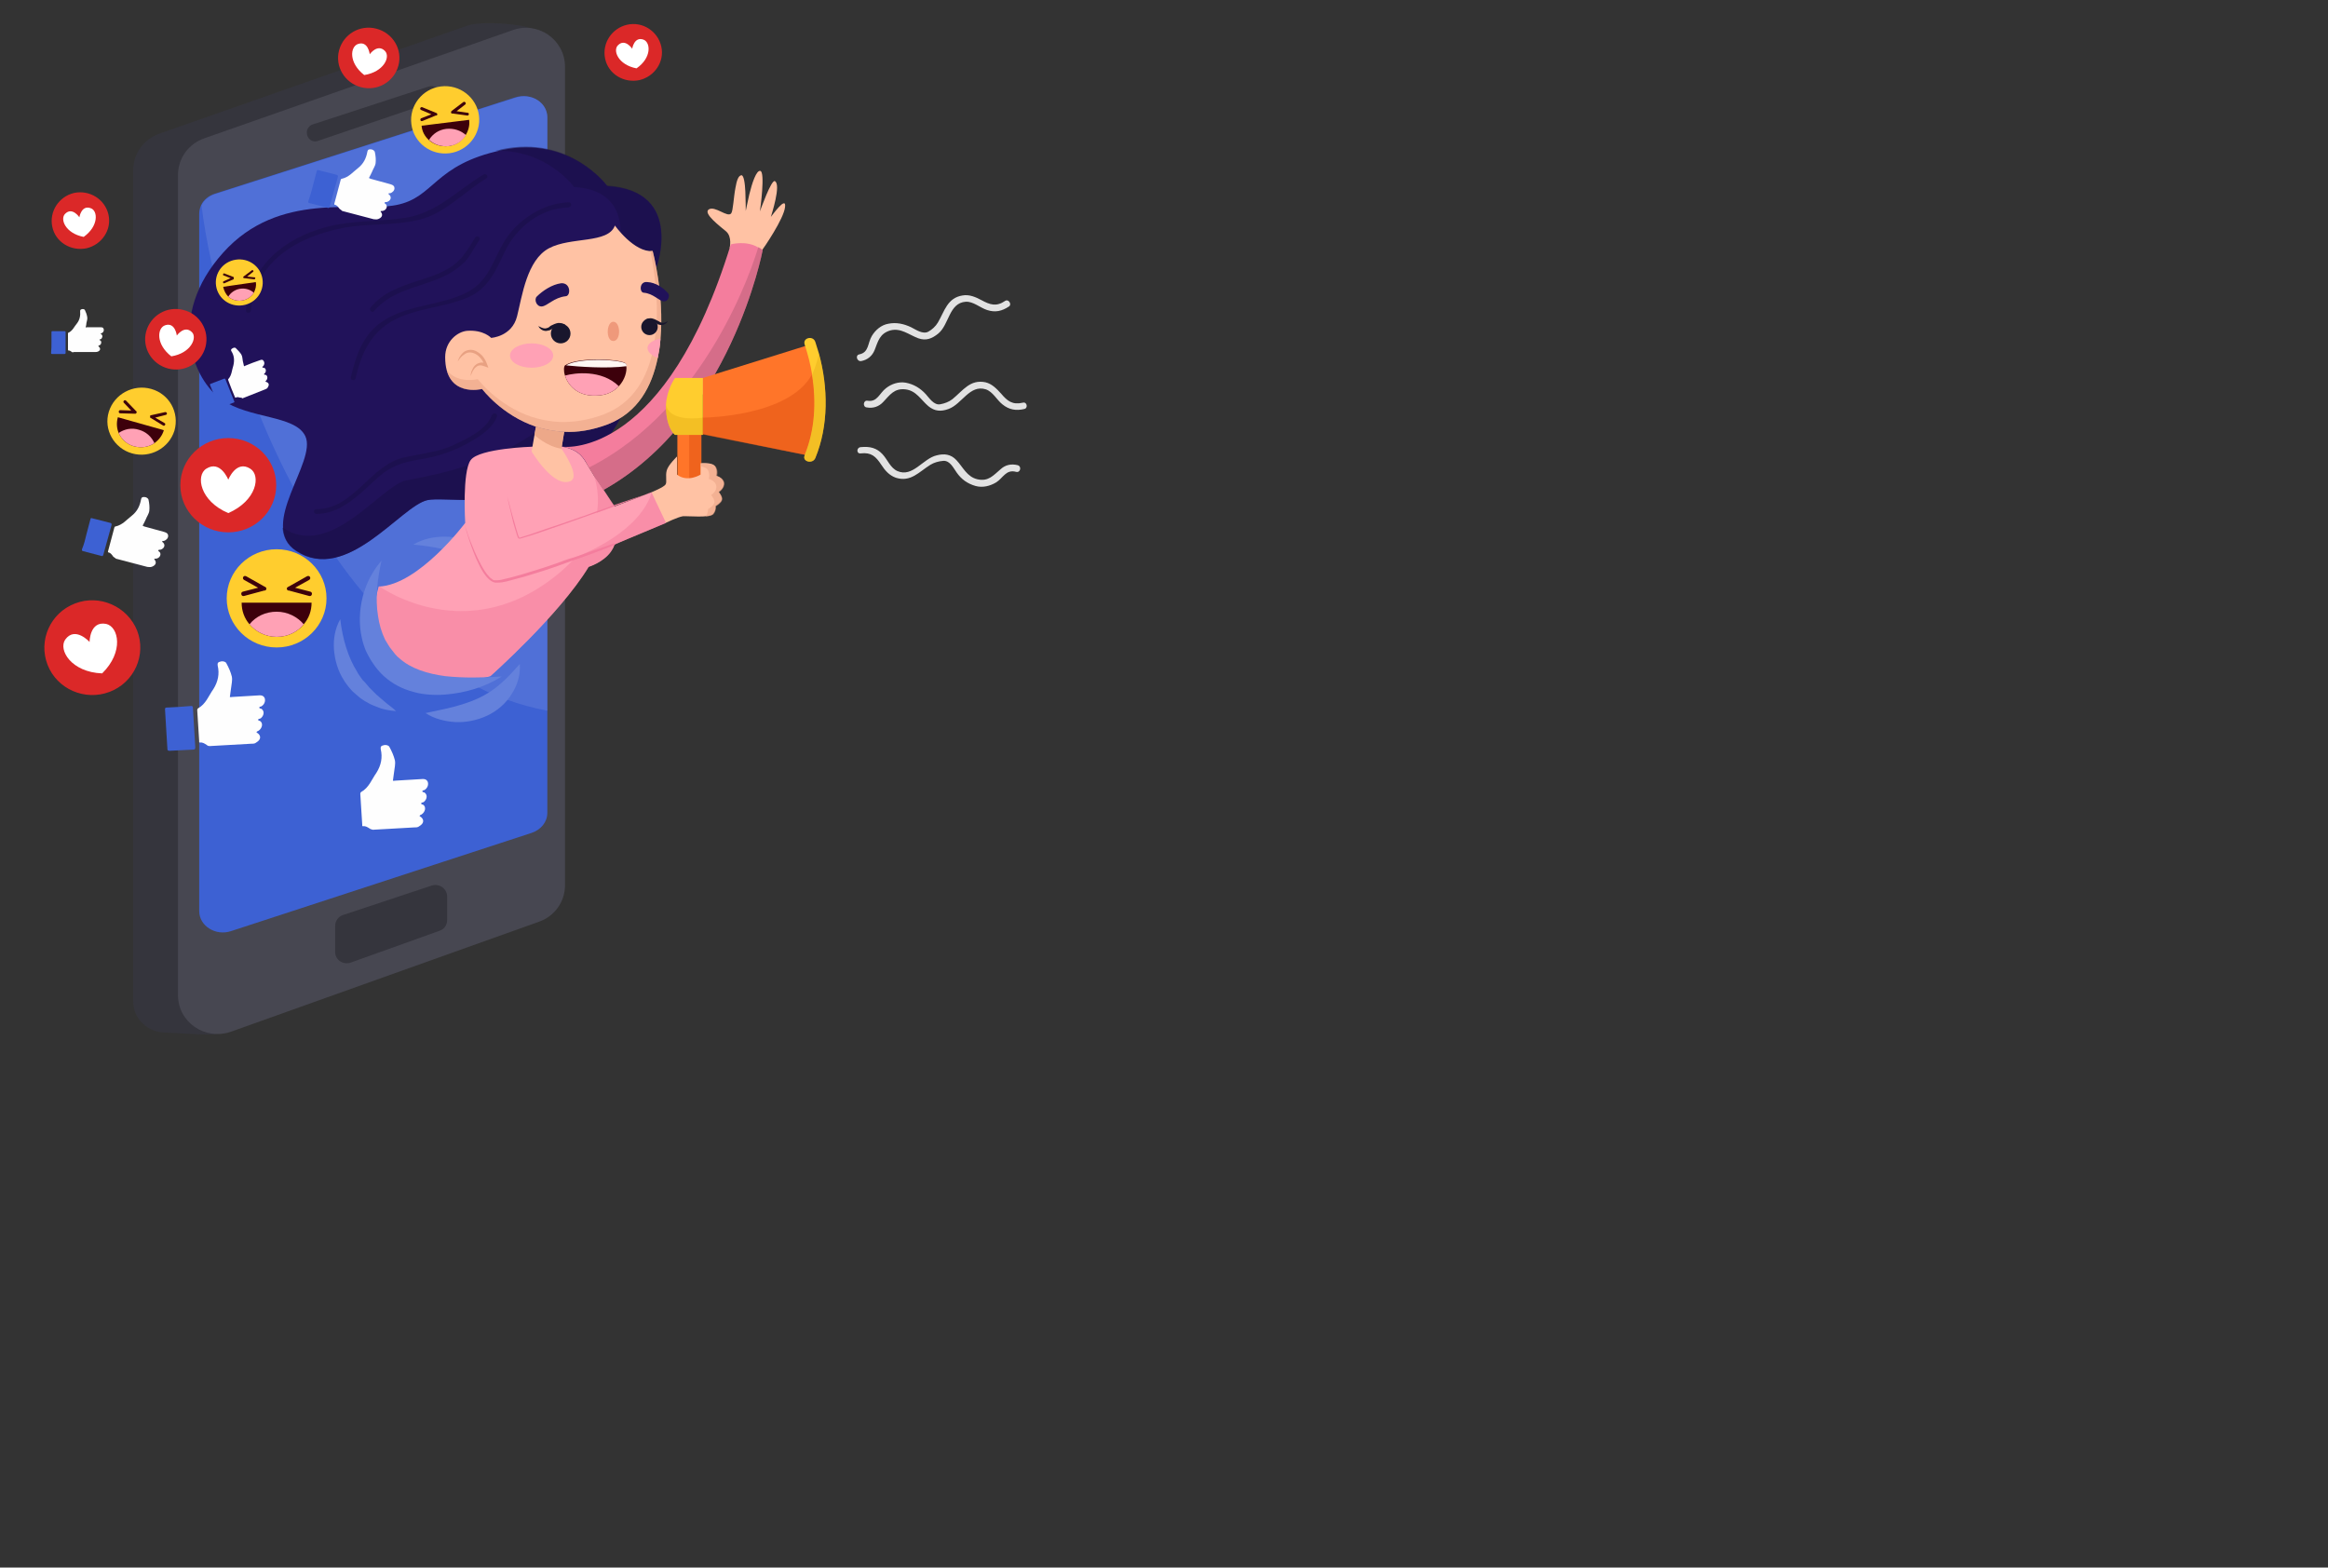<?xml version="1.0" encoding="utf-8"?>
<!-- Generator: Adobe Illustrator 21.0.0, SVG Export Plug-In . SVG Version: 6.00 Build 0)  -->
<svg version="1.1" xmlns="http://www.w3.org/2000/svg" xmlns:xlink="http://www.w3.org/1999/xlink" x="0px" y="0px"
	 viewBox="0 0 592.5 399" style="enable-background:new 0 0 592.5 399;" xml:space="preserve">
<rect x="0" y="0" width="592.5" height="399" fill="#333333" stroke="none"/>
<style type="text/css">
	.st0{display:none;}
	.st1{display:inline;}
	.st2{fill:#84B0F7;}
	.st3{opacity:0.2;fill:#3D61D3;}
	.st4{fill:#35353D;}
	.st5{fill:#474751;}
	.st6{fill:#3D61D3;}
	.st7{opacity:0.5;fill:#6481DC;}
	.st8{fill:#E2E2E2;}
	.st9{fill:#6481DC;}
	.st10{fill:#FF7529;}
	.st11{opacity:0.5;fill:#E05212;}
	.st12{fill:#21125A;}
	.st13{opacity:0.5;fill:#190E44;}
	.st14{fill:#FFC2A4;}
	.st15{opacity:0.5;fill:#E8A182;}
	.st16{fill:#FFA1B5;}
	.st17{opacity:0.8;fill:#E8A182;}
	.st18{fill:#F47D9D;}
	.st19{opacity:0.5;fill:#B75E76;}
	.st20{fill:#EF997B;}
	.st21{fill:#19162D;}
	.st22{fill:#3D000B;}
	.st23{fill:#FFF7F3;}
	.st24{fill:#E8A182;}
	.st25{fill:#FFCD2E;}
	.st26{opacity:0.5;fill:#F47D9D;}
	.st27{opacity:0.5;fill:#E8B21A;}
	.st28{fill:#DB2828;}
	.st29{fill:#FFFFFF;}
	.st30{fill-rule:evenodd;clip-rule:evenodd;fill:#FEFEFE;}
	.st31{fill-rule:evenodd;clip-rule:evenodd;fill:#3D61D3;}
</style>
<g id="BACKGROUND" class="st0">
	<g class="st1">
		<rect x="-31.1" y="-37.1" class="st2" width="500" height="500"/>
		<path class="st3" d="M406.4,161.4l1.8,5c3.2,8.9-1.4,18.8-10.3,22.1l-74.5,27c-8.9,3.2-13.6,13.1-10.3,22.1l1.8,5
			c3.2,9,13.1,13.6,22.1,10.3l25.1-9.1c8.9-3.2,18.8,1.4,22.1,10.3l1.8,5c3.2,9-1.4,18.8-10.3,22.1l-201.9,73.2
			c-8.9,3.2-18.8-1.4-22.1-10.3l-1.8-5c-3.2-8.9,1.4-18.8,10.3-22.1l59.7-21.6c8.9-3.2,13.6-13.1,10.3-22.1l-1.8-5
			c-3.2-8.9-13.1-13.6-22.1-10.3l-109,39.5c-8.9,3.2-18.8-1.4-22.1-10.3l-1.8-5c-3.2-8.9,1.4-18.8,10.3-22.1l23.8-8.6
			c8.9-3.2,13.6-13.1,10.3-22.1l-1.8-5c-3.2-8.9-13.1-13.6-22.1-10.3l-40.5,14.7c-9,3.2-18.8-1.4-22.1-10.3l-1.8-5
			c-3.2-8.9,1.4-18.8,10.3-22.1l110.6-40.1c8.9-3.2,13.6-13.1,10.3-22.1l-1.8-5c-3.2-8.9-13.1-13.6-22.1-10.3l-37.2,13.5
			c-8.9,3.2-18.8-1.4-22.1-10.3l-1.8-5c-3.2-8.9,1.4-18.8,10.3-22.1L288,16.7c8.9-3.2,18.8,1.4,22.1,10.3l1.8,5
			c3.2,9-1.4,18.8-10.3,22.1l-33.5,12.1c-8.9,3.2-13.6,13.1-10.3,22.1l1.8,5c3.2,8.9,13.1,13.6,22.1,10.3l63.2-22.9
			c8.9-3.2,18.8,1.4,22.1,10.3l1.8,5c3.2,8.9-1.4,18.8-10.3,22.1l-76.6,27.8c-8.9,3.2-13.6,13.1-10.3,22.1l1.8,5
			c3.2,8.9,13.1,13.6,22.1,10.3l89.1-32.3C393.3,147.8,403.2,152.4,406.4,161.4z"/>
	</g>
</g>
<g id="OBJECTS">
	<g>
		<g>
			<path class="st4" d="M132.4,15.7V224c0,4.2-2.6,7.9-6.6,9.3l-71,29.9c-1,0.4-12-0.4-13-0.4c-4.2-0.1-7.9-3.5-7.9-7.9V43.3
				c0-4.2,2.7-7.9,6.7-9.3l78.4-27.5c3.3-1.2,14.7-0.5,17.2,1.2C138.7,9.4,132.4,12.3,132.4,15.7z"/>
			<path class="st5" d="M143.8,17v208.3c0,4.2-2.6,7.9-6.6,9.3l-78.4,28c-6.6,2.3-13.5-2.4-13.5-9.3V44.5c0-4.2,2.7-7.9,6.7-9.3
				l78.4-27.5C136.9,5.3,143.8,10.1,143.8,17z"/>
			<path class="st6" d="M139.3,29.9v177c0,2.3-1.6,4.3-4,5.1l-76.5,25c-3.9,1.3-8.1-1.3-8.1-5.1V54.4c0-0.8,0.2-1.5,0.5-2.2
				c0.6-1.3,1.9-2.4,3.5-2.9l17.5-5.6l58.9-18.9C135.2,23.5,139.3,26.1,139.3,29.9z"/>
			<path class="st7" d="M139.3,29.9v151c-57.4-10.8-84-95-88-128.6c0.6-1.3,1.9-2.4,3.5-2.9l17.5-5.6l58.9-18.9
				C135.2,23.5,139.3,26.1,139.3,29.9z"/>
			<path class="st4" d="M85.3,235.7v6.6c0,2,2,3.4,4,2.7l22.6-8.1c1.2-0.4,1.9-1.5,1.9-2.7v-6c0-2-2-3.4-3.9-2.8l-22.6,7.5
				C86.1,233.3,85.3,234.4,85.3,235.7z"/>
			<path class="st4" d="M80.8,35.9l29.7-10.1c0.8-0.3,1.4-1.1,1.4-1.9l0,0c0-1.3-1.4-2.3-2.7-1.9l-29.7,9.7
				c-0.8,0.3-1.4,1.1-1.4,1.9l0,0.3C78.2,35.4,79.5,36.3,80.8,35.9z"/>
		</g>
		<g>
			<path class="st8" d="M255.8,76.6c-2.2,1.5-3.8,1-6-0.2c-1.5-0.8-3.1-1.5-4.8-1.2c-3.9,0.6-4.6,4-6.3,6.9c-0.6,1-1.5,1.8-2.4,2.3
				c-1.4,0.8-3.2-0.5-4.4-1.1c-1.9-0.9-3.8-1.3-5.8-0.9c-1.8,0.3-3.3,1.6-4.2,3.1c-1.1,1.8-0.7,4.2-3.2,4.7
				c-1.1,0.2-0.6,1.9,0.5,1.7c1.6-0.3,2.8-1.3,3.4-2.8c0.9-2.3,1.3-4.2,4-5c2.7-0.7,4.7,1.1,7.1,2c2,0.7,3.5,0.1,5.1-1.2
				c2.8-2.3,2.7-7.8,7-8.1c1.9-0.1,3.6,1.5,5.4,2.1c2.1,0.7,3.8,0.3,5.6-0.9C257.6,77.5,256.7,76,255.8,76.6z"/>
			<path class="st8" d="M219.1,115.4c2.7-0.3,3.8,0.8,5.2,2.9c0.9,1.4,2,2.7,3.7,3.3c3.8,1.2,5.9-1.5,8.8-3.3c1-0.6,2.1-0.9,3.3-1
				c1.7-0.1,2.6,1.9,3.4,3c1.2,1.7,2.7,2.8,4.8,3.4c1.8,0.5,3.7,0,5.2-0.9c1.8-1.1,2.5-3.4,5.1-2.7c1.1,0.3,1.5-1.4,0.4-1.7
				c-1.6-0.4-3.1-0.1-4.3,1c-1.9,1.6-3.1,3.2-5.9,2.6c-2.7-0.6-3.7-3.1-5.4-4.9c-1.4-1.5-3.1-1.7-5-1.2c-3.5,0.8-6.1,5.7-10,4
				c-1.8-0.8-2.5-2.9-3.8-4.3c-1.5-1.6-3.2-2-5.4-1.8C217.9,113.8,217.9,115.6,219.1,115.4z"/>
			<path class="st8" d="M260.3,102.5c-2.6,0.6-3.9-0.4-5.5-2.3c-1.1-1.2-2.3-2.5-4-2.9c-3.9-0.8-5.7,2.1-8.4,4.3
				c-0.9,0.7-2,1.1-3.1,1.3c-1.6,0.3-2.8-1.6-3.7-2.6c-1.4-1.5-3-2.5-5.1-2.9c-1.8-0.3-3.6,0.3-5,1.4c-1.7,1.3-2.2,3.6-4.7,3.2
				c-1.1-0.2-1.3,1.6-0.2,1.7c1.6,0.3,3.1-0.2,4.2-1.4c1.7-1.8,2.8-3.5,5.6-3.2c2.8,0.3,4,2.7,5.9,4.3c1.6,1.3,3.2,1.4,5.1,0.7
				c3.4-1.2,5.4-6.3,9.5-5c1.8,0.6,2.8,2.7,4.2,3.8c1.7,1.4,3.5,1.7,5.6,1.2C261.7,103.9,261.4,102.2,260.3,102.5z"/>
			<g>
				<g>
					<path class="st9" d="M108.3,181.5c2.6-0.6,5-1,7.2-1.6c2.2-0.6,4.4-1.3,6.3-2.2c1.9-0.9,3.7-2,5.4-3.5c1.7-1.4,3.3-3.2,5.1-5.2
						c0.2,2.7-0.6,5.4-2.1,7.7c-1.5,2.4-3.7,4.3-6.3,5.5c-2.6,1.2-5.4,1.7-8,1.6C113.2,183.6,110.6,183,108.3,181.5z"/>
				</g>
				<g>
					<path class="st9" d="M105.2,138.6c2.4-1.4,5.1-2,7.9-2c2.8,0,5.7,0.6,8.2,2.1c2.6,1.4,4.7,3.6,6,6.1c1.3,2.5,2,5.3,1.9,8
						c-1.5-2.3-2.9-4.4-4.4-6.2c-1.6-1.8-3.4-3.3-5.4-4.4c-2-1.1-4.2-1.9-6.6-2.4C110.4,139.2,107.9,138.9,105.2,138.6z"/>
				</g>
				<g>
					<path class="st9" d="M86.6,157.6c0.3,2.6,0.8,5,1.5,7.2c0.7,2.2,1.6,4.3,2.8,6.2c0.2,0.5,0.6,0.9,0.9,1.4l0.5,0.7
						c0.2,0.2,0.4,0.4,0.6,0.6l1.1,1.3c0.4,0.4,0.8,0.8,1.2,1.2l0.6,0.6l0.7,0.6c0.5,0.4,0.9,0.8,1.4,1.2c0.9,0.8,2,1.5,2.9,2.4
						c-1.3-0.1-2.6-0.3-3.9-0.7c-0.6-0.2-1.2-0.5-1.8-0.7l-0.9-0.4c-0.3-0.2-0.6-0.3-0.9-0.5c-0.6-0.3-1.1-0.7-1.7-1.1
						c-0.5-0.4-1-0.9-1.5-1.3c-0.5-0.4-1-1-1.4-1.5c-0.4-0.6-0.9-1.1-1.2-1.7c-1.5-2.3-2.3-5.1-2.5-7.8
						C84.8,162.6,85.3,159.9,86.6,157.6z"/>
				</g>
				<g>
					<polygon class="st10" points="172.4,114.5 172.4,123.2 178.5,123.2 178.5,109.8 172.4,109.8 					"/>
					<rect x="175.4" y="109.8" class="st11" width="3.1" height="13.4"/>
					<path class="st12" d="M167,68.3c0,0,7.4-19.8-12.4-20.9c0,0-9.4-12.9-26.8-9.2c-17.5,3.7-17.1,12.1-27,14
						c-9.9,1.9-29.8-3.7-44,12.1c-14.6,16.3-7.5,32.5-0.4,37.4c7.1,5,18.7,3.9,21.3,9.3c3.1,6.5-12.2,22.7-2.3,29.2
						c12.9,8.5,26.6-11.4,33.4-12.9C117.1,125.5,163.5,138.9,167,68.3z"/>
					<path class="st13" d="M167,68.3c-3.5,70.5-50,57.2-58.3,59c-6.9,1.5-20.6,21.5-33.4,12.9c-2.3-1.5-3.2-3.6-3.4-5.9
						c0.1,0,0.1,0.1,0.2,0.1c12,8,24.8-10.7,31.2-12.1c7.8-1.7,53.4-7.5,52.7-52.8c0,0,8.6-20.9-9.9-21.9c0,0-6.9-9.6-20-9.2
						c0.5-0.1,1-0.2,1.5-0.4c17.5-3.7,26.8,9.2,26.8,9.2C174.4,48.5,167,68.3,167,68.3z"/>
					<path class="st14" d="M168.1,86.2c-0.1,1.7-0.4,3.3-0.7,4.9c-1.5,7.3-5,13.9-12.7,16.9c-4,1.5-7.8,2.1-11.1,1.9
						c-2.6-0.1-5-0.6-7.2-1.3c-8.7-2.9-13.7-9.6-13.7-9.6s-9.4,2.4-9.4-8.1c0-4.1,3.2-6.5,5.6-6.7c4.2-0.3,6.1,1.8,6.1,1.8
						s5.3-0.3,6.6-5.5c1.3-5.2,2.5-14.3,8.1-17.3c5.6-3,15.1-1.1,16.8-5.8c0,0,4.9,6.9,9.6,6.5C166.1,63.8,169.1,74.9,168.1,86.2z"
						/>
					<path class="st15" d="M168.1,86.2c-0.1,1.7-0.3,3.3-0.7,4.9c-1.5,7.3-5.1,13.9-12.7,16.9c-4,1.5-7.8,2.1-11.1,1.9
						c-2.6-0.1-5-0.6-7.2-1.3c-8.7-2.9-13.7-9.6-13.7-9.6s-7.3,1.9-9-4.8c2.7,3.6,7.9,2.3,7.9,2.3s5,6.7,13.7,9.6
						c2.2,0.7,4.6,1.2,7.2,1.3c3.4,0.1,7.1-0.4,11.1-1.9c7.7-2.9,11.3-9.6,12.7-16.9c0.3-1.6,0.5-3.3,0.7-4.9c0.7-8-0.7-16-1.5-19.9
						c0.2,0,0.4,0,0.6,0C166.1,63.8,169.1,74.9,168.1,86.2z"/>
					<path class="st14" d="M165.8,125.3c0,0-1.3,5.8,3.6,7.8c0,0,3.1-1.5,4.4-1.7c1.3-0.1,6.9,0.5,7.7-0.6c0.8-1,0.6-2,0.6-2
						s1.4-0.8,1.6-1.6c0.2-0.8-0.8-2-0.8-2s1.5-0.9,1.3-2.3c-0.2-1.4-1.9-1.8-1.9-1.8s0.4-1.3-0.3-2.4c-0.7-1.1-3.7-0.8-3.7-0.8v2.9
						c0,0-3.3,2.1-6,0v-4.6c0,0-2.2,2.1-2.6,3.5c-0.4,1.4,0.1,3-0.3,3.6C169,124,165.8,125.3,165.8,125.3z"/>
					<path class="st15" d="M183,125.3c0,0,1.1,1.2,0.8,2c-0.2,0.8-1.6,1.6-1.6,1.6s0.2,1-0.6,2c-0.3,0.3-1,0.5-2,0.6
						c0.7-1,0.6-1.9,0.6-1.9s1.4-0.8,1.6-1.6c0.2-0.8-0.8-2-0.8-2s1.5-0.9,1.3-2.3c-0.2-1.4-1.9-1.8-1.9-1.8s0.4-1.3-0.3-2.4
						c-0.3-0.4-0.9-0.6-1.6-0.8V118c0,0,2.9-0.2,3.7,0.8c0.7,1.1,0.3,2.4,0.3,2.4s1.7,0.4,1.9,1.8C184.4,124.4,183,125.3,183,125.3z
						"/>
					<path class="st14" d="M199.8,52.7c-0.3,3-5.4,10.4-6,11.2c0,0.1-0.1,0.1-0.1,0.1c-4.3,1.7-8-0.9-8-0.9s0.7-2.8-0.9-4.2
						c-1.4-1.2-6-4.6-4.4-5.6c1.6-1,4.8,2.2,5.7,1c0.5-0.7,0.6-4.1,1.1-6.6c0.3-1.7,0.7-3,1.5-3.1c0.6,0,0.9,2,1,4.2
						c0.1,2.4,0.1,4.9,0.1,4.9s0.4-2,0.9-4.2c0.7-2.9,1.8-6.2,2.8-6c1.3,0.2,0,9.8-0.1,10.3c0.2-0.5,2.9-8.1,3.8-7.7
						c1.7,0.8-0.9,8.7-1,9.1C196.4,55,200.2,49.6,199.8,52.7z"/>
					<path class="st16" d="M169.5,133.1l-9.8,4.1l-3.3,1.4c-0.2,0.7-0.5,1.2-0.9,1.8h0c-2,2.8-5.7,3.9-5.7,3.9
						c-7.4,12.2-25,27.8-25,27.8s-14.4,4.3-23.8-1.5c-9.2-5.6-4.8-20.6-4.6-21.3c0,0,0,0,0,0c10.2-0.4,22-16.2,22-16.2
						s-0.8-13,1.4-16c2.2-3,15.7-3.4,15.7-3.4c3.2-0.4,5.6-0.3,7.5,0c0,0,0,0,0.1,0c4.6,0.8,5.6,3.3,6.5,4.8
						c0.3,0.5,0.8,1.3,1.4,2.3c0,0,0,0,0,0c0.2,0.4,0.5,0.8,0.8,1.2c0.6,0.9,1.2,1.8,1.8,2.7c1.5,2.3,2.8,4.2,2.8,4.2l0.3-0.1
						l9.1-3.5h0L169.5,133.1z"/>
					<path class="st14" d="M145.1,122.5c-4.3,1.7-9.8-7.6-9.8-7.6l1.1-6.3c2.2,0.7,4.6,1.2,7.2,1.3l-0.7,4.3
						C142.9,114.2,148,121.4,145.1,122.5z"/>
					<path class="st17" d="M143.6,109.9l-0.7,4.3c-3.7-0.5-6.9-3.5-6.9-3.5l0.4-2.1C138.6,109.3,141,109.8,143.6,109.9z"/>
					<path class="st18" d="M194.1,63.7c0,0-8.1,42.9-40.5,61c-1.6-2.4-3.4-5.1-4-6.2c-0.9-1.6-1.9-4-6.5-4.8
						c1.5,0.2,26.4,2.1,42.9-51.5c0,0,3.9-1.1,7,0.8C193.3,63.1,193.7,63.3,194.1,63.7C194.1,63.7,194.1,63.7,194.1,63.7z"/>
					<path class="st19" d="M194.1,63.7c0,0-8.1,42.9-40.5,61c-1.4-2.1-2.9-4.4-3.7-5.7c30.1-15.2,41.7-51.4,43.1-56.1
						C193.4,63.1,193.7,63.3,194.1,63.7C194.1,63.7,194.1,63.7,194.1,63.7z"/>
					<path class="st20" d="M156.1,81.9c1.9,0,2,4.9,0,4.9C154.1,86.8,154.3,81.9,156.1,81.9z"/>
					<g>
						<ellipse class="st21" cx="142.7" cy="84.9" rx="2.5" ry="2.5"/>
						<g>
							<path class="st21" d="M144,82.8c-0.6-0.2-1.2,0-1.8,0.1c-0.6,0.2-1.1,0.4-1.6,0.8l-0.4,0.2c-0.2,0.1-0.3,0.2-0.5,0.2
								c-0.4,0.1-0.8,0.2-1.1,0.1c-0.7-0.1-1.3-0.6-1.6-1.2c0.6,0.3,1.2,0.6,1.7,0.6c0.3,0,0.5-0.1,0.8-0.2c0.1,0,0.2-0.1,0.3-0.2
								l0.4-0.3c0.6-0.3,1.2-0.6,1.9-0.7C142.7,82.2,143.5,82.3,144,82.8z"/>
						</g>
					</g>
					<g>
						<ellipse class="st21" cx="165.3" cy="83.2" rx="2.1" ry="2.1"/>
						<g>
							<path class="st21" d="M164.1,81.5c0.4-0.4,1.1-0.5,1.6-0.5c0.6,0.1,1.1,0.3,1.6,0.6l0.4,0.2c0.1,0.1,0.2,0.1,0.3,0.2
								c0.2,0.1,0.4,0.1,0.6,0.2c0.5,0,1-0.2,1.4-0.5c-0.3,0.5-0.7,0.9-1.4,1c-0.3,0.1-0.7,0-1-0.1c-0.2,0-0.3-0.1-0.4-0.2l-0.3-0.2
								c-0.4-0.3-0.9-0.5-1.4-0.6C165.2,81.5,164.7,81.3,164.1,81.5z"/>
						</g>
					</g>
					<path class="st12" d="M136.6,75.5c-0.7,0.7-0.1,2.6,1.3,2.5c1.4-0.1,3.1-2.3,6.1-2.6c1.3-0.1,1.3-3.5-1.2-3.3
						C140.5,72.4,138.1,74,136.6,75.5z"/>
					<path class="st12" d="M170,74.6c0.6,0.6,0.1,2.2-1.1,2.1c-1.2-0.1-2.6-2-5.1-2.2c-1.1-0.1-1.1-3,1-2.7
						C166.8,71.9,168.8,73.2,170,74.6z"/>
					<path class="st22" d="M157.5,98.3c-1.2,1.3-3.1,2.4-6,2.4c-4.7,0.1-7-2.8-7.7-5.1c-0.4-1.2-0.3-2.3,0-2.6
						c0.1,0,0.1-0.1,0.2-0.1c3.1-2.1,14.7-1.5,15.3-0.3c0.1,0.1,0.1,0.3,0.1,0.6C159.6,94.4,159.1,96.6,157.5,98.3z"/>
					<path class="st16" d="M157.5,98.3c-1.2,1.3-3.1,2.4-6,2.4c-4.7,0.1-7-2.8-7.7-5.1C146.2,94.9,153.1,94,157.5,98.3z"/>
					<path class="st23" d="M159.5,93.2c-4.9,0.7-12.7,0.1-15.4-0.2c3.1-2.1,14.7-1.5,15.3-0.3C159.4,92.8,159.5,93,159.5,93.2z"/>
					<ellipse class="st16" cx="135.3" cy="90.5" rx="5.5" ry="3.1"/>
					<path class="st16" d="M168.1,86.2c-0.1,1.7-0.4,3.3-0.7,4.9c-1.6-0.6-2.7-1.6-2.6-2.7C165,87.3,166.3,86.5,168.1,86.2z"/>
					<g>
						<path class="st24" d="M119.8,95.7c0-0.5,0.1-1,0.3-1.4c0.2-0.5,0.4-0.9,0.8-1.3c0.4-0.4,0.9-0.6,1.4-0.7
							c0.6-0.1,1.1,0.1,1.6,0.2l-0.5,0.5c-0.6-1.4-1.6-2.8-3.1-3.2c-0.7-0.2-1.5-0.1-2.1,0.4c-0.7,0.4-1.2,1.1-1.7,1.8
							c0.2-0.8,0.7-1.6,1.3-2.2c0.6-0.6,1.7-0.9,2.6-0.7c0.9,0.2,1.7,0.8,2.3,1.4c0.6,0.7,1,1.4,1.3,2.3l0.3,0.8l-0.8-0.3
							c-0.4-0.1-0.8-0.3-1.2-0.3c-0.4,0-0.8,0.1-1.1,0.4C120.5,93.9,120.1,94.8,119.8,95.7z"/>
					</g>
					<path class="st18" d="M165.8,125.3c-0.1,0.1-0.8,0.3-1.9,0.7c-1.2,0.5-2.9,1.1-5,1.9c-0.7,0.3-1.4,0.5-2.2,0.8
						c-1.5,0.6-3.1,1.2-4.8,1.8c0,0,0,0-0.1,0c-2.6,0.9-5.4,1.9-8.2,2.9c-2.8,1-5.6,1.9-8.2,2.8c-0.7,0.2-1.3,0.4-2,0.6
						c-0.3,0.1-0.6,0.2-1,0.3c-0.1,0-0.2,0-0.2,0c-0.1,0-0.1,0-0.1,0l0,0l-0.1,0c0,0,0-0.1-0.1-0.1c-0.1-0.1-0.1-0.2-0.1-0.2
						c-0.1-0.2-0.1-0.3-0.2-0.5c-0.4-1.2-0.7-2.4-1-3.4c-0.5-2.1-0.9-3.9-1.2-5.1c-0.2-1.1-0.4-1.8-0.4-1.9c0,0.2,0.2,0.8,0.5,1.9
						c0.3,1.2,0.8,3,1.4,5.1c0.3,1,0.6,2.2,1,3.4c0.1,0.1,0.1,0.3,0.2,0.4c0,0.1,0.1,0.1,0.1,0.2c0,0,0,0,0,0
						c0.3-0.1,0.6-0.2,0.9-0.3c0.6-0.2,1.3-0.4,1.9-0.6c2.6-0.9,5.4-1.9,8.2-2.8c2.8-1,5.6-1.9,8.2-2.9c0.1,0,0.2-0.1,0.3-0.1
						c1.5-0.5,2.9-1,4.2-1.5c0.9-0.3,1.8-0.6,2.6-0.9c2.1-0.7,3.8-1.3,5.1-1.7C165,125.6,165.7,125.3,165.8,125.3z"/>
					<path class="st10" d="M207.1,116.2l-28.2-5.7V96.2l28.2-8.8c0,0,0.7,1.9,1.3,4.8C209.6,97.8,210.7,107.4,207.1,116.2z"/>
					<path class="st25" d="M178.9,96.2v14.5h-7.1c0,0-2.3-1.7-2.3-7.3c0-0.2,0-0.3,0-0.4c0,0,0,0,0,0c0.2-3.9,2.3-6.8,2.3-6.8H178.9
						z"/>
					<path class="st25" d="M207.5,116.6c-0.7,1.6-3.4,0.9-2.7-0.7c0,0,0-0.1,0-0.1c2.6-6.3,3-13.5,1.9-20.4
						c-0.4-2.6-1.1-5.2-1.9-7.7c-0.6-1.7,2.1-2.4,2.7-0.7c0.3,1,0.6,1.9,0.9,2.9C210.8,98.6,210.9,108.4,207.5,116.6z"/>
					<path class="st26" d="M151,120.7C151,120.7,151,120.7,151,120.7c0.3,0.4,0.5,0.8,0.8,1.2c0.6,0.9,1.2,1.8,1.8,2.7
						c1.1,1.7,2.2,3.3,2.6,3.9c0.1,0.2,0.2,0.3,0.2,0.3l0.3-0.1c0,0,0,0,0,0c-1.5,0.6-3.1,1.2-4.8,1.8c0-0.2,0.1-0.4,0.1-0.5
						C152.7,124.7,151.1,120.9,151,120.7z"/>
					<path class="st26" d="M149.5,141c3.4-1.2,5.9-2,6.9-2.4c0,0,0,0,0,0c-1.4,4.1-6.5,5.6-6.5,5.6c-7.4,12.2-25,27.8-25,27.8
						s-14.4,4.3-23.8-1.5c-9.2-5.6-4.8-20.6-4.6-21.3c0,0,0,0,0,0s22.9,16.7,46.7-4.1c0.9-0.8,1.6-1.5,2.4-2.3
						c0.2-0.2,0.4-0.4,0.6-0.7C147.3,141.8,148.4,141.4,149.5,141z"/>
					<path class="st26" d="M169.5,133.1l-9.8,4.1l-3.3,1.4c0,0,0,0.1,0,0.1c0,0,0,0,0,0c-0.3,0.1-0.9,0.3-1.5,0.6
						c-1.3,0.5-3.1,1.2-5.3,2c-0.8,0.3-1.6,0.6-2.5,0.9l-3.5,0.8c20.8-7.6,22.2-17.7,22.2-17.7L169.5,133.1z"/>
					<path class="st18" d="M156.8,138.5c-0.1,0-0.2,0.1-0.4,0.2c-0.3,0.1-0.9,0.3-1.5,0.6c-1.3,0.5-3.1,1.2-5.3,2
						c-0.8,0.3-1.6,0.6-2.5,0.9c-0.5,0.2-1.1,0.4-1.7,0.6c-1.1,0.4-2.2,0.8-3.3,1.2c-2.8,1-5.7,1.9-8.7,2.8c-1.5,0.4-3,0.8-4.5,1.2
						c-0.8,0.2-1.5,0.3-2.3,0.3c-0.2,0-0.4,0-0.6,0c-0.2-0.1-0.4-0.1-0.6-0.2c-0.4-0.2-0.7-0.4-1-0.7c-1.1-1-1.8-2.3-2.4-3.5
						c-0.6-1.2-1.1-2.3-1.5-3.4c-0.8-2.1-1.4-4-1.8-5.3c-0.4-1.3-0.6-2-0.6-2s0.2,0.7,0.7,2c0.4,1.3,1.1,3.1,2,5.2
						c0.5,1.1,1,2.2,1.6,3.3c0.3,0.6,0.7,1.2,1,1.7c0.4,0.6,0.8,1.1,1.3,1.6c0.3,0.2,0.5,0.4,0.8,0.6c0.1,0.1,0.3,0.1,0.5,0.1
						c0.2,0,0.4,0,0.5,0c0.7,0,1.5-0.2,2.2-0.4c1.5-0.3,3-0.8,4.5-1.2c3-0.9,5.9-1.8,8.7-2.8c0.6-0.2,1.1-0.4,1.6-0.6h0
						c0.8-0.3,1.7-0.6,2.5-0.8c1.2-0.4,2.4-0.8,3.4-1.2c3.4-1.2,5.9-2,6.9-2.4C156.6,138.6,156.7,138.5,156.8,138.5z"/>
					<path class="st11" d="M204.8,115.8l-26-5.2v-4.3c0.8,0,21.9-0.3,27.8-10.9C207.8,102.3,207.4,109.5,204.8,115.8z"/>
					<path class="st27" d="M178.9,106.3v4.4h-7.1c0,0-2.3-1.7-2.3-7.3c0-0.2,0-0.3,0-0.4C170.4,107.7,178.9,106.3,178.9,106.3z"/>
					<path class="st27" d="M207.5,116.6c-0.7,1.6-3.4,0.9-2.7-0.7c0,0,0-0.1,0-0.1c2.6-6.3,3-13.5,1.9-20.4c0,0,1.4-3.3,1.7-5.5
						C210.8,98.6,210.9,108.4,207.5,116.6z"/>
					<path class="st13" d="M144.7,51.5c-5.6,0.2-11,3.3-14.6,7.5c-4.5,5.3-4.6,12.2-11.6,15.6c-6.8,3.3-14.9,2.9-21.3,7.3
						c-4.8,3.2-6.7,8.8-7.9,14.1c-0.2,0.8,1,1.1,1.2,0.3c1.4-6.2,3.8-11.6,9.7-14.8c5.8-3.1,12.8-3.2,18.9-5.8
						c5.1-2.2,7.1-6.8,9.3-11.5c2.9-6.2,9.1-11.2,16.2-11.4C145.6,52.7,145.6,51.5,144.7,51.5z"/>
					<path class="st13" d="M123.1,44.4c-6.7,4-11.6,9.6-19.7,11C96.6,56.5,89.7,56,83,57.8c-10.6,2.8-19.3,9.9-20.4,21.2
						c-0.1,0.8,1.2,0.8,1.3,0C65,66.4,75.9,60.2,87.4,58c6.4-1.2,13-0.5,19.4-2.1c6.7-1.7,11.3-7.1,17-10.5
						C124.4,45.1,123.8,44,123.1,44.4z"/>
					<path class="st13" d="M125.2,105.7c-1.4,3.6-6,5.8-9.2,7.3c-4.2,2.1-8.5,2.4-13,3.4c-8.9,1.9-12.8,13.2-22.5,13.2
						c-0.8,0-0.8,1.2,0,1.2c4.4,0,7.8-2.3,11-5c1.8-1.5,3.4-3.2,5.2-4.7c2.9-2.5,6.1-3.5,9.8-4.1c4.5-0.7,8.4-1.9,12.4-4.1
						c2.9-1.6,6.4-3.7,7.6-6.9C126.7,105.2,125.5,104.9,125.2,105.7z"/>
					<path class="st13" d="M121,60.4c-1.7,2.6-3,5.2-5.6,7.1c-2.6,1.9-5.7,2.9-8.8,3.9c-4.7,1.5-9.1,3-12.3,6.9
						c-0.5,0.6,0.4,1.5,0.9,0.9c4.2-5,10.5-5.9,16.3-8.2c2.2-0.9,4.3-2.1,6.1-3.7c1.9-1.6,3-4.2,4.4-6.2
						C122.5,60.4,121.4,59.8,121,60.4z"/>
				</g>
				<g>
					<path class="st9" d="M97.1,142.7c-1.1,4.9-1.6,9.7-0.9,14c0.3,2.2,0.9,4.2,1.8,6.1c0.6,0.9,1,1.8,1.7,2.6
						c0.6,0.8,1.2,1.6,2,2.2c2.9,2.6,7.1,3.9,11.6,4.5c4.6,0.5,9.4,0.4,14.4,0.1c-4.3,2.7-9.3,4.2-14.5,4.6c-1.3,0.1-2.6,0.1-4,0
						c-1.3-0.1-2.7-0.3-4-0.7c-2.7-0.7-5.3-2-7.5-4c-1.1-1-2-2.1-2.8-3.3c-0.4-0.6-0.8-1.2-1.1-1.8c-0.3-0.6-0.7-1.3-0.9-1.9
						c-1-2.6-1.4-5.5-1.3-8.2C91.8,151.5,93.8,146.5,97.1,142.7z"/>
				</g>
			</g>
		</g>
		<g>
			<g>
				<ellipse class="st28" cx="58.1" cy="123.5" rx="12.2" ry="12"/>
				<path class="st29" d="M58.1,130.6c-7.3-3.1-8.3-9.6-5.6-11.3c3.6-2.3,5.6,2.8,5.6,2.8s2-5.1,5.6-2.8
					C66.4,121,65.4,127.4,58.1,130.6z"/>
			</g>
			<g>
				<path class="st28" d="M34.9,160.5c2.4,6.2-0.7,13.2-7,15.6c-6.3,2.4-13.4-0.7-15.8-6.9c-2.4-6.2,0.7-13.2,7-15.6
					C25.3,151.2,32.4,154.3,34.9,160.5z"/>
				<path class="st29" d="M26,171.4c-7.9-0.3-11.2-6-9.4-8.6c2.5-3.5,6.2,0.6,6.2,0.6s0-5.4,4.2-4.6C30.2,159.5,31.6,165.9,26,171.4
					z"/>
			</g>
			<g>
				<path class="st28" d="M52.3,88.3c-1.1,4.1-5.3,6.6-9.5,5.5c-4.2-1.1-6.7-5.3-5.6-9.4c1.1-4.1,5.3-6.6,9.5-5.5
					C50.8,79.9,53.4,84.1,52.3,88.3z"/>
				<path class="st29" d="M43.6,90.7c-4-3.1-3.6-7.2-1.6-7.9c2.6-0.9,3,2.6,3,2.6s2-2.8,3.9-0.8C50.2,86,48.6,89.9,43.6,90.7z"/>
			</g>
			<g>
				<path class="st28" d="M101.4,16.7c-1.1,4.1-5.3,6.6-9.5,5.5c-4.2-1.1-6.7-5.3-5.6-9.4c1.1-4.1,5.3-6.6,9.5-5.5
					C100,8.4,102.5,12.6,101.4,16.7z"/>
				<path class="st29" d="M92.7,19.1c-4-3.1-3.6-7.2-1.6-7.9c2.6-0.9,3,2.6,3,2.6s2-2.8,3.9-0.8C99.4,14.5,97.7,18.3,92.7,19.1z"/>
			</g>
			<g>
				<path class="st28" d="M27.6,54.6c0.9,3.9-1.7,7.7-5.6,8.6c-4,0.8-7.9-1.6-8.7-5.5s1.7-7.7,5.6-8.6
					C22.8,48.3,26.7,50.7,27.6,54.6z"/>
				<path class="st29" d="M21.3,60.3c-4.7-0.9-6.1-4.6-4.7-5.9c1.8-1.8,3.6,0.9,3.6,0.9s0.5-3.2,2.9-2.3
					C24.9,53.6,25.2,57.5,21.3,60.3z"/>
			</g>
			<g>
				<path class="st28" d="M168.3,11.8c0.9,3.9-1.7,7.7-5.6,8.6c-4,0.8-7.9-1.6-8.7-5.5s1.7-7.7,5.6-8.6
					C163.5,5.4,167.4,7.9,168.3,11.8z"/>
				<path class="st29" d="M162,17.4c-4.7-0.9-6.1-4.6-4.7-5.9c1.8-1.8,3.6,0.9,3.6,0.9s0.5-3.2,2.9-2.3
					C165.6,10.8,165.9,14.7,162,17.4z"/>
			</g>
			<g>
				<g id="xsrjP0_1_">
					<g>
						<path class="st30" d="M61.1,101.2c-0.4-0.1-0.7-0.2-1.1,0c-0.1,0.1-0.2-0.1-0.2-0.1c-0.6-1.4-1.2-2.9-1.7-4.3
							c0-0.1-0.1-0.2,0-0.3c0.9-1,0.9-2.3,1.3-3.5c0.3-1.3,0.2-2.5-0.5-3.6c-0.2-0.3-0.1-0.5,0.2-0.7c0.3-0.2,0.7-0.3,0.9-0.1
							c0.5,0.5,1,1,1.4,1.6c0.3,0.5,0.3,1.1,0.4,1.7c0.1,0.4,0.2,0.8,0.3,1.3c0.1,0,0.2,0,0.3-0.1c1.2-0.5,2.5-1,3.7-1.4
							c0.5-0.2,0.8-0.2,1,0.2c0.3,0.4,0.2,0.9-0.1,1.3c-0.1,0.1-0.3,0.1-0.2,0.3c0,0.1,0.2,0.1,0.3,0.1c0.6,0.1,0.7,0.8,0.4,1.3
							c-0.1,0.1-0.3,0.2-0.3,0.4c0.1,0.1,0.3,0.1,0.4,0.1c0.5,0.2,0.6,0.9,0.2,1.4c-0.1,0.1-0.1,0.1-0.2,0.2c0,0.1-0.1,0.1,0.1,0.2
							c0.7,0.2,0.9,0.7,0.5,1.3c0,0.1-0.1,0.1-0.1,0.2c-0.1,0.2-0.4,0.3-0.6,0.4c-1.9,0.8-3.9,1.5-5.8,2.3
							C61.5,101.2,61.3,101.2,61.1,101.2z"/>
						<path class="st31" d="M54.6,100.8c-0.4-0.9-0.7-1.8-1.1-2.7c-0.1-0.2-0.1-0.3,0.1-0.4c1.1-0.4,2.3-0.9,3.4-1.3
							c0.2-0.1,0.3,0,0.4,0.2c0.7,1.8,1.5,3.7,2.2,5.5c0.1,0.2,0.1,0.3-0.2,0.4c-1.1,0.4-2.2,0.8-3.3,1.3c-0.3,0.1-0.3,0-0.4-0.2
							C55.3,102.6,54.9,101.7,54.6,100.8z"/>
					</g>
				</g>
			</g>
			<g>
				<g id="xsrjP0_2_">
					<g>
						<path class="st30" d="M28.7,141.5c-0.3-0.4-0.6-0.8-1.1-0.9c-0.2,0-0.1-0.2-0.1-0.3c0.5-2,1.1-4,1.6-6c0-0.1,0.1-0.3,0.3-0.3
							c1.8-0.4,2.8-1.7,4.1-2.7c1.4-1.1,2.1-2.5,2.4-4.2c0.1-0.5,0.3-0.6,0.8-0.6c0.5,0,1,0.3,1.1,0.7c0.2,0.9,0.3,1.9,0.2,2.8
							c-0.1,0.8-0.6,1.4-0.9,2.2c-0.2,0.5-0.5,1-0.8,1.6c0.1,0.1,0.3,0.1,0.4,0.2c1.7,0.5,3.4,0.9,5.1,1.4c0.7,0.2,1,0.5,1,1
							c0,0.6-0.5,1.1-1.1,1.3c-0.1,0-0.4-0.1-0.4,0.1c-0.1,0.2,0.2,0.2,0.3,0.4c0.5,0.6,0.2,1.4-0.7,1.7c-0.2,0.1-0.5-0.1-0.6,0.2
							c-0.1,0.2,0.3,0.3,0.4,0.5c0.4,0.6-0.1,1.5-1,1.6c-0.1,0-0.2,0-0.3,0c-0.1,0-0.2,0.1-0.1,0.2c0.6,0.7,0.4,1.4-0.5,1.8
							c-0.1,0-0.2,0.1-0.3,0.1c-0.3,0.1-0.6,0-1,0c-2.7-0.7-5.3-1.4-8-2.1C29.1,141.8,28.8,141.8,28.7,141.5z"/>
						<path class="st31" d="M22,136c0.3-1.3,0.7-2.5,1-3.8c0.1-0.3,0.1-0.4,0.4-0.3c1.6,0.4,3.1,0.8,4.7,1.2
							c0.3,0.1,0.3,0.2,0.3,0.5c-0.7,2.5-1.4,5.1-2.1,7.6c-0.1,0.3-0.2,0.4-0.5,0.3c-1.5-0.4-3-0.8-4.6-1.2
							c-0.4-0.1-0.4-0.2-0.3-0.6C21.4,138.5,21.7,137.3,22,136z"/>
					</g>
				</g>
			</g>
			<g>
				<g id="xsrjP0_5_">
					<g>
						<path class="st30" d="M86.3,53c-0.3-0.4-0.6-0.8-1.1-0.9c-0.2,0-0.1-0.2-0.1-0.3c0.5-2,1.1-4,1.6-6c0-0.1,0.1-0.3,0.3-0.3
							c1.8-0.4,2.8-1.7,4.1-2.7c1.4-1.1,2.1-2.5,2.4-4.2c0.1-0.5,0.3-0.6,0.8-0.6c0.5,0,1,0.3,1.1,0.7c0.2,0.9,0.3,1.9,0.2,2.8
							c-0.1,0.8-0.6,1.4-0.9,2.2c-0.2,0.5-0.5,1-0.8,1.6c0.1,0.1,0.3,0.1,0.4,0.2c1.7,0.5,3.4,0.9,5.1,1.4c0.7,0.2,1,0.5,1,1
							c0,0.6-0.5,1.1-1.1,1.3c-0.1,0-0.4-0.1-0.4,0.1c-0.1,0.2,0.2,0.2,0.3,0.4c0.5,0.6,0.2,1.4-0.7,1.7c-0.2,0.1-0.5-0.1-0.6,0.2
							c-0.1,0.2,0.3,0.3,0.4,0.5c0.4,0.6-0.1,1.5-1,1.6c-0.1,0-0.2,0-0.3,0c-0.1,0-0.2,0.1-0.1,0.2c0.6,0.7,0.4,1.4-0.5,1.8
							c-0.1,0-0.2,0.1-0.3,0.1c-0.3,0.1-0.6,0-1,0c-2.7-0.7-5.3-1.4-8-2.1C86.7,53.3,86.4,53.2,86.3,53z"/>
						<path class="st31" d="M79.6,47.4c0.3-1.3,0.7-2.5,1-3.8c0.1-0.3,0.1-0.4,0.4-0.3c1.6,0.4,3.1,0.8,4.7,1.2
							c0.3,0.1,0.3,0.2,0.3,0.5c-0.7,2.5-1.4,5.1-2.1,7.6c-0.1,0.3-0.2,0.4-0.5,0.3c-1.5-0.4-3-0.8-4.6-1.2
							c-0.4-0.1-0.4-0.2-0.3-0.6C78.9,50,79.3,48.7,79.6,47.4z"/>
					</g>
				</g>
			</g>
			<g>
				<g id="xsrjP0_4_">
					<g>
						<path class="st30" d="M52.6,189.6c-0.5-0.3-1-0.7-1.7-0.6c-0.3,0-0.2-0.2-0.2-0.3c-0.2-2.6-0.3-5.2-0.5-7.9
							c0-0.2,0-0.3,0.2-0.5c2-1.1,2.7-3.2,3.9-4.9c1.2-1.9,1.6-3.9,1.1-6c-0.1-0.6,0.1-0.9,0.7-1c0.6-0.2,1.3,0,1.5,0.4
							c0.6,1.1,1.1,2.2,1.4,3.4c0.2,1-0.1,2-0.2,3c-0.1,0.7-0.2,1.4-0.3,2.2c0.2,0.1,0.4,0,0.6,0c2.2-0.1,4.5-0.3,6.7-0.4
							c0.9-0.1,1.4,0.2,1.6,0.8c0.2,0.8-0.2,1.6-0.9,2c-0.2,0.1-0.5,0-0.5,0.3c0,0.3,0.3,0.2,0.5,0.3c0.8,0.5,0.8,1.6-0.1,2.4
							c-0.2,0.2-0.7,0.1-0.7,0.4c0,0.3,0.4,0.2,0.6,0.4c0.7,0.6,0.4,1.8-0.5,2.4c-0.1,0.1-0.3,0.1-0.4,0.2c-0.1,0.1-0.2,0.2,0,0.3
							c1,0.6,1.1,1.6,0.1,2.3c-0.1,0.1-0.2,0.1-0.3,0.2c-0.3,0.3-0.8,0.3-1.2,0.3c-3.5,0.2-7.1,0.4-10.6,0.6
							C53.2,189.9,52.9,189.9,52.6,189.6z"/>
						<path class="st31" d="M42.3,185.6c-0.1-1.7-0.2-3.3-0.3-5c0-0.3,0-0.5,0.4-0.5c2.1-0.1,4.1-0.2,6.2-0.4c0.4,0,0.5,0.1,0.5,0.5
							c0.2,3.3,0.4,6.7,0.6,10c0,0.4-0.1,0.6-0.5,0.6c-2,0.1-4,0.2-6,0.3c-0.5,0-0.6-0.1-0.6-0.6C42.5,188.9,42.4,187.2,42.3,185.6z
							"/>
					</g>
				</g>
			</g>
			<g>
				<g id="xsrjP0_6_">
					<g>
						<path class="st30" d="M94.1,210.9c-0.5-0.3-1-0.7-1.7-0.6c-0.3,0-0.2-0.2-0.2-0.3c-0.2-2.6-0.3-5.2-0.5-7.9
							c0-0.2,0-0.3,0.2-0.5c2-1.1,2.7-3.2,3.9-4.9c1.2-1.9,1.6-3.9,1.1-6c-0.1-0.6,0.1-0.9,0.7-1c0.6-0.2,1.3,0,1.5,0.4
							c0.6,1.1,1.1,2.2,1.4,3.4c0.2,1-0.1,2-0.2,3c-0.1,0.7-0.2,1.4-0.3,2.2c0.2,0.1,0.4,0,0.6,0c2.2-0.1,4.5-0.3,6.7-0.4
							c0.9-0.1,1.4,0.2,1.6,0.8c0.2,0.8-0.2,1.6-0.9,2c-0.2,0.1-0.5,0-0.5,0.3c0,0.3,0.3,0.2,0.5,0.3c0.8,0.5,0.8,1.6-0.1,2.4
							c-0.2,0.2-0.7,0.1-0.7,0.4c0,0.3,0.4,0.2,0.6,0.4c0.7,0.6,0.4,1.8-0.5,2.4c-0.1,0.1-0.3,0.1-0.4,0.2c-0.1,0.1-0.2,0.2,0,0.3
							c1,0.6,1.1,1.6,0.1,2.3c-0.1,0.1-0.2,0.1-0.3,0.2c-0.3,0.3-0.8,0.3-1.2,0.3c-3.5,0.2-7.1,0.4-10.6,0.6
							C94.7,211.1,94.3,211.1,94.1,210.9z"/>
						<path class="st31" d="M83.8,206.8c-0.1-1.7-0.2-3.3-0.3-5c0-0.3,0-0.5,0.4-0.5c2.1-0.1,4.1-0.2,6.2-0.4c0.4,0,0.5,0.1,0.5,0.5
							c0.2,3.3,0.4,6.7,0.6,10c0,0.4-0.1,0.6-0.5,0.6c-2,0.1-4,0.2-6,0.3c-0.5,0-0.6-0.1-0.6-0.6C84,210.2,83.9,208.5,83.8,206.8z"
							/>
					</g>
				</g>
			</g>
			<g>
				<g id="xsrjP0_3_">
					<g>
						<path class="st30" d="M18.3,89.6c-0.3-0.2-0.5-0.4-0.9-0.4c-0.1,0-0.1-0.1-0.1-0.2c0-1.4,0-2.7,0-4.1c0-0.1,0-0.2,0.1-0.2
							c1.1-0.5,1.5-1.6,2.2-2.4c0.7-0.9,0.9-2,0.8-3.1c0-0.3,0.1-0.4,0.4-0.5c0.3-0.1,0.7,0,0.8,0.2c0.3,0.6,0.5,1.2,0.6,1.8
							c0.1,0.5-0.1,1-0.2,1.5c0,0.4-0.1,0.7-0.2,1.1c0.1,0.1,0.2,0,0.3,0c1.2,0,2.3,0,3.5,0c0.5,0,0.7,0.1,0.8,0.5
							c0.1,0.4-0.1,0.8-0.5,1c-0.1,0-0.2,0-0.3,0.1c0,0.1,0.2,0.1,0.2,0.2c0.4,0.3,0.3,0.9-0.1,1.2c-0.1,0.1-0.3,0-0.4,0.2
							c0,0.1,0.2,0.1,0.3,0.2c0.3,0.3,0.2,1-0.3,1.2c-0.1,0-0.1,0-0.2,0.1c-0.1,0-0.1,0.1,0,0.2c0.5,0.4,0.5,0.9,0,1.2
							c-0.1,0-0.1,0.1-0.2,0.1c-0.2,0.1-0.4,0.1-0.6,0.1c-1.8,0-3.7,0-5.5,0C18.6,89.7,18.4,89.7,18.3,89.6z"/>
						<path class="st31" d="M13.1,87.2c0-0.9,0-1.7,0-2.6c0-0.2,0-0.3,0.2-0.3c1.1,0,2.1,0,3.2,0c0.2,0,0.2,0.1,0.2,0.3
							c0,1.7,0,3.5,0,5.2c0,0.2-0.1,0.3-0.3,0.3c-1,0-2.1,0-3.1,0c-0.3,0-0.3-0.1-0.3-0.3C13.1,88.9,13.1,88,13.1,87.2z"/>
					</g>
				</g>
			</g>
			<g>
				<ellipse class="st25" cx="70.4" cy="152.3" rx="12.7" ry="12.5"/>
				<path class="st22" d="M79.3,153.4c0,2.1-0.7,4-2,5.5c-1.6,2-4.1,3.2-6.9,3.2c-2.8,0-5.3-1.3-6.9-3.2c-1.3-1.5-2-3.4-2-5.5H79.3z
					"/>
				<path class="st16" d="M77.3,158.9c-1.6,2-4.1,3.2-6.9,3.2c-2.8,0-5.3-1.3-6.9-3.2c1.6-2,4.1-3.2,6.9-3.2
					C73.2,155.7,75.7,157,77.3,158.9z"/>
				<path class="st22" d="M67.8,149.8C67.8,149.9,67.8,149.9,67.8,149.8c0,0.2-0.1,0.4-0.3,0.5c0,0-0.1,0-0.1,0l-0.1,0l-5.2,1.4
					c-0.7,0.2-1-0.9-0.3-1.1l3.9-1l-3.6-2c-0.6-0.4-0.1-1.3,0.6-0.9l4.6,2.6c0.1,0,0.2,0.1,0.2,0.1c0,0,0,0,0,0
					C67.8,149.6,67.8,149.7,67.8,149.8z"/>
				<path class="st22" d="M73,149.8C73,149.9,73,149.9,73,149.8c0,0.2,0.1,0.4,0.3,0.5c0,0,0.1,0,0.1,0l0.1,0l5.2,1.4
					c0.7,0.2,1-0.9,0.3-1.1l-3.9-1l3.6-2c0.6-0.4,0.1-1.3-0.6-0.9l-4.6,2.6c-0.1,0-0.2,0.1-0.2,0.1c0,0,0,0,0,0
					C73,149.6,73,149.7,73,149.8z"/>
			</g>
			<g>
				<path class="st25" d="M44.4,109.6c-1.4,4.5-6.2,7.1-10.8,5.8c-4.6-1.3-7.3-6.1-5.9-10.6c1.4-4.5,6.2-7.1,10.8-5.8
					C43.1,100.3,45.7,105,44.4,109.6z"/>
				<path class="st22" d="M41.7,109.5c-0.4,1.4-1.3,2.5-2.4,3.3c-1.5,1-3.3,1.3-5.2,0.8c-1.8-0.5-3.2-1.8-3.9-3.4
					c-0.5-1.2-0.6-2.6-0.2-4L41.7,109.5z"/>
				<path class="st16" d="M39.3,112.8c-1.5,1-3.3,1.3-5.2,0.8c-1.8-0.5-3.2-1.8-3.9-3.4c1.5-1,3.3-1.4,5.2-0.8
					C37.2,109.9,38.6,111.2,39.3,112.8z"/>
				<path class="st22" d="M34.8,105C34.8,105,34.8,105.1,34.8,105c-0.1,0.2-0.2,0.2-0.3,0.3c0,0,0,0-0.1,0l-0.1,0l-3.7-0.1
					c-0.5,0-0.5-0.8,0-0.8l2.8,0.1l-1.9-2c-0.3-0.3,0.2-0.9,0.6-0.5l2.5,2.6c0.1,0,0.1,0.1,0.1,0.1c0,0,0,0,0,0
					C34.8,104.9,34.8,104.9,34.8,105z"/>
				<path class="st22" d="M38.2,106C38.2,106,38.2,106,38.2,106c0,0.2,0,0.3,0.1,0.4c0,0,0,0,0,0l0.1,0l3.1,1.9
					c0.4,0.3,0.8-0.4,0.4-0.6l-2.4-1.4l2.7-0.7c0.5-0.1,0.3-0.8-0.2-0.7l-3.6,0.8c-0.1,0-0.1,0-0.2,0.1c0,0,0,0,0,0
					C38.3,105.8,38.2,105.9,38.2,106z"/>
			</g>
			<g>
				<path class="st25" d="M121.9,29.4c0.6,4.7-2.8,9-7.5,9.6c-4.8,0.6-9.1-2.7-9.7-7.4c-0.6-4.7,2.8-9,7.5-9.6
					C117,21.4,121.3,24.8,121.9,29.4z"/>
				<path class="st22" d="M119.4,30.5c0.2,1.4-0.2,2.8-0.9,3.9c-0.9,1.5-2.5,2.6-4.4,2.8c-1.9,0.2-3.7-0.4-5-1.6
					c-1-0.9-1.7-2.2-1.8-3.6L119.4,30.5z"/>
				<path class="st16" d="M118.6,34.4c-0.9,1.5-2.5,2.6-4.4,2.8c-1.9,0.2-3.7-0.4-5-1.6c0.9-1.5,2.5-2.6,4.4-2.8
					C115.5,32.6,117.3,33.2,118.6,34.4z"/>
				<path class="st22" d="M111.3,29C111.3,29.1,111.3,29.1,111.3,29c0,0.2,0,0.3-0.2,0.4c0,0,0,0-0.1,0l-0.1,0l-3.4,1.4
					c-0.5,0.2-0.7-0.5-0.3-0.7l2.6-1l-2.6-1.1c-0.5-0.2-0.2-0.9,0.3-0.7l3.4,1.4c0.1,0,0.1,0,0.2,0.1c0,0,0,0,0,0
					C111.3,28.9,111.3,29,111.3,29z"/>
				<path class="st22" d="M114.8,28.6C114.8,28.6,114.8,28.6,114.8,28.6c0,0.2,0.1,0.3,0.3,0.3c0,0,0,0,0.1,0l0.1,0l3.6,0.5
					c0.5,0.1,0.6-0.7,0.1-0.7l-2.8-0.4l2.2-1.7c0.4-0.3-0.1-0.9-0.5-0.6l-2.9,2.2c-0.1,0-0.1,0.1-0.1,0.1c0,0,0,0,0,0
					C114.8,28.4,114.8,28.5,114.8,28.6z"/>
			</g>
			<g>
				<path class="st25" d="M66.8,71c0.5,3.2-1.7,6.2-5,6.7c-3.3,0.5-6.3-1.7-6.8-4.9c-0.5-3.2,1.7-6.2,5-6.7
					C63.3,65.6,66.3,67.8,66.8,71z"/>
				<path class="st22" d="M65.1,71.8c0.2,1-0.1,1.9-0.5,2.7c-0.6,1-1.7,1.8-3,2c-1.3,0.2-2.6-0.2-3.5-1C57.5,74.9,57,74,56.8,73
					L65.1,71.8z"/>
				<path class="st16" d="M64.6,74.5c-0.6,1-1.7,1.8-3,2c-1.3,0.2-2.6-0.2-3.5-1c0.6-1,1.7-1.8,3-2C62.4,73.3,63.7,73.7,64.6,74.5z"
					/>
				<path class="st22" d="M59.5,70.9C59.5,70.9,59.5,71,59.5,70.9c0,0.1,0,0.2-0.1,0.2c0,0,0,0,0,0l0,0l-2.3,1
					c-0.3,0.1-0.5-0.3-0.2-0.5l1.8-0.8l-1.8-0.7c-0.3-0.1-0.1-0.6,0.2-0.5l2.3,0.9c0,0,0.1,0,0.1,0.1c0,0,0,0,0,0
					C59.5,70.8,59.5,70.9,59.5,70.9z"/>
				<path class="st22" d="M61.9,70.6C61.9,70.6,61.9,70.6,61.9,70.6c0,0.1,0.1,0.2,0.2,0.2c0,0,0,0,0,0l0.1,0l2.5,0.3
					c0.3,0,0.4-0.5,0.1-0.5l-1.9-0.2l1.5-1.2c0.3-0.2-0.1-0.6-0.3-0.4l-2,1.5c0,0-0.1,0.1-0.1,0.1c0,0,0,0,0,0
					C61.9,70.4,61.9,70.5,61.9,70.6z"/>
			</g>
		</g>
	</g>
</g>
<g id="DESIGNED_BY_FREEPIK">
</g>
</svg>
